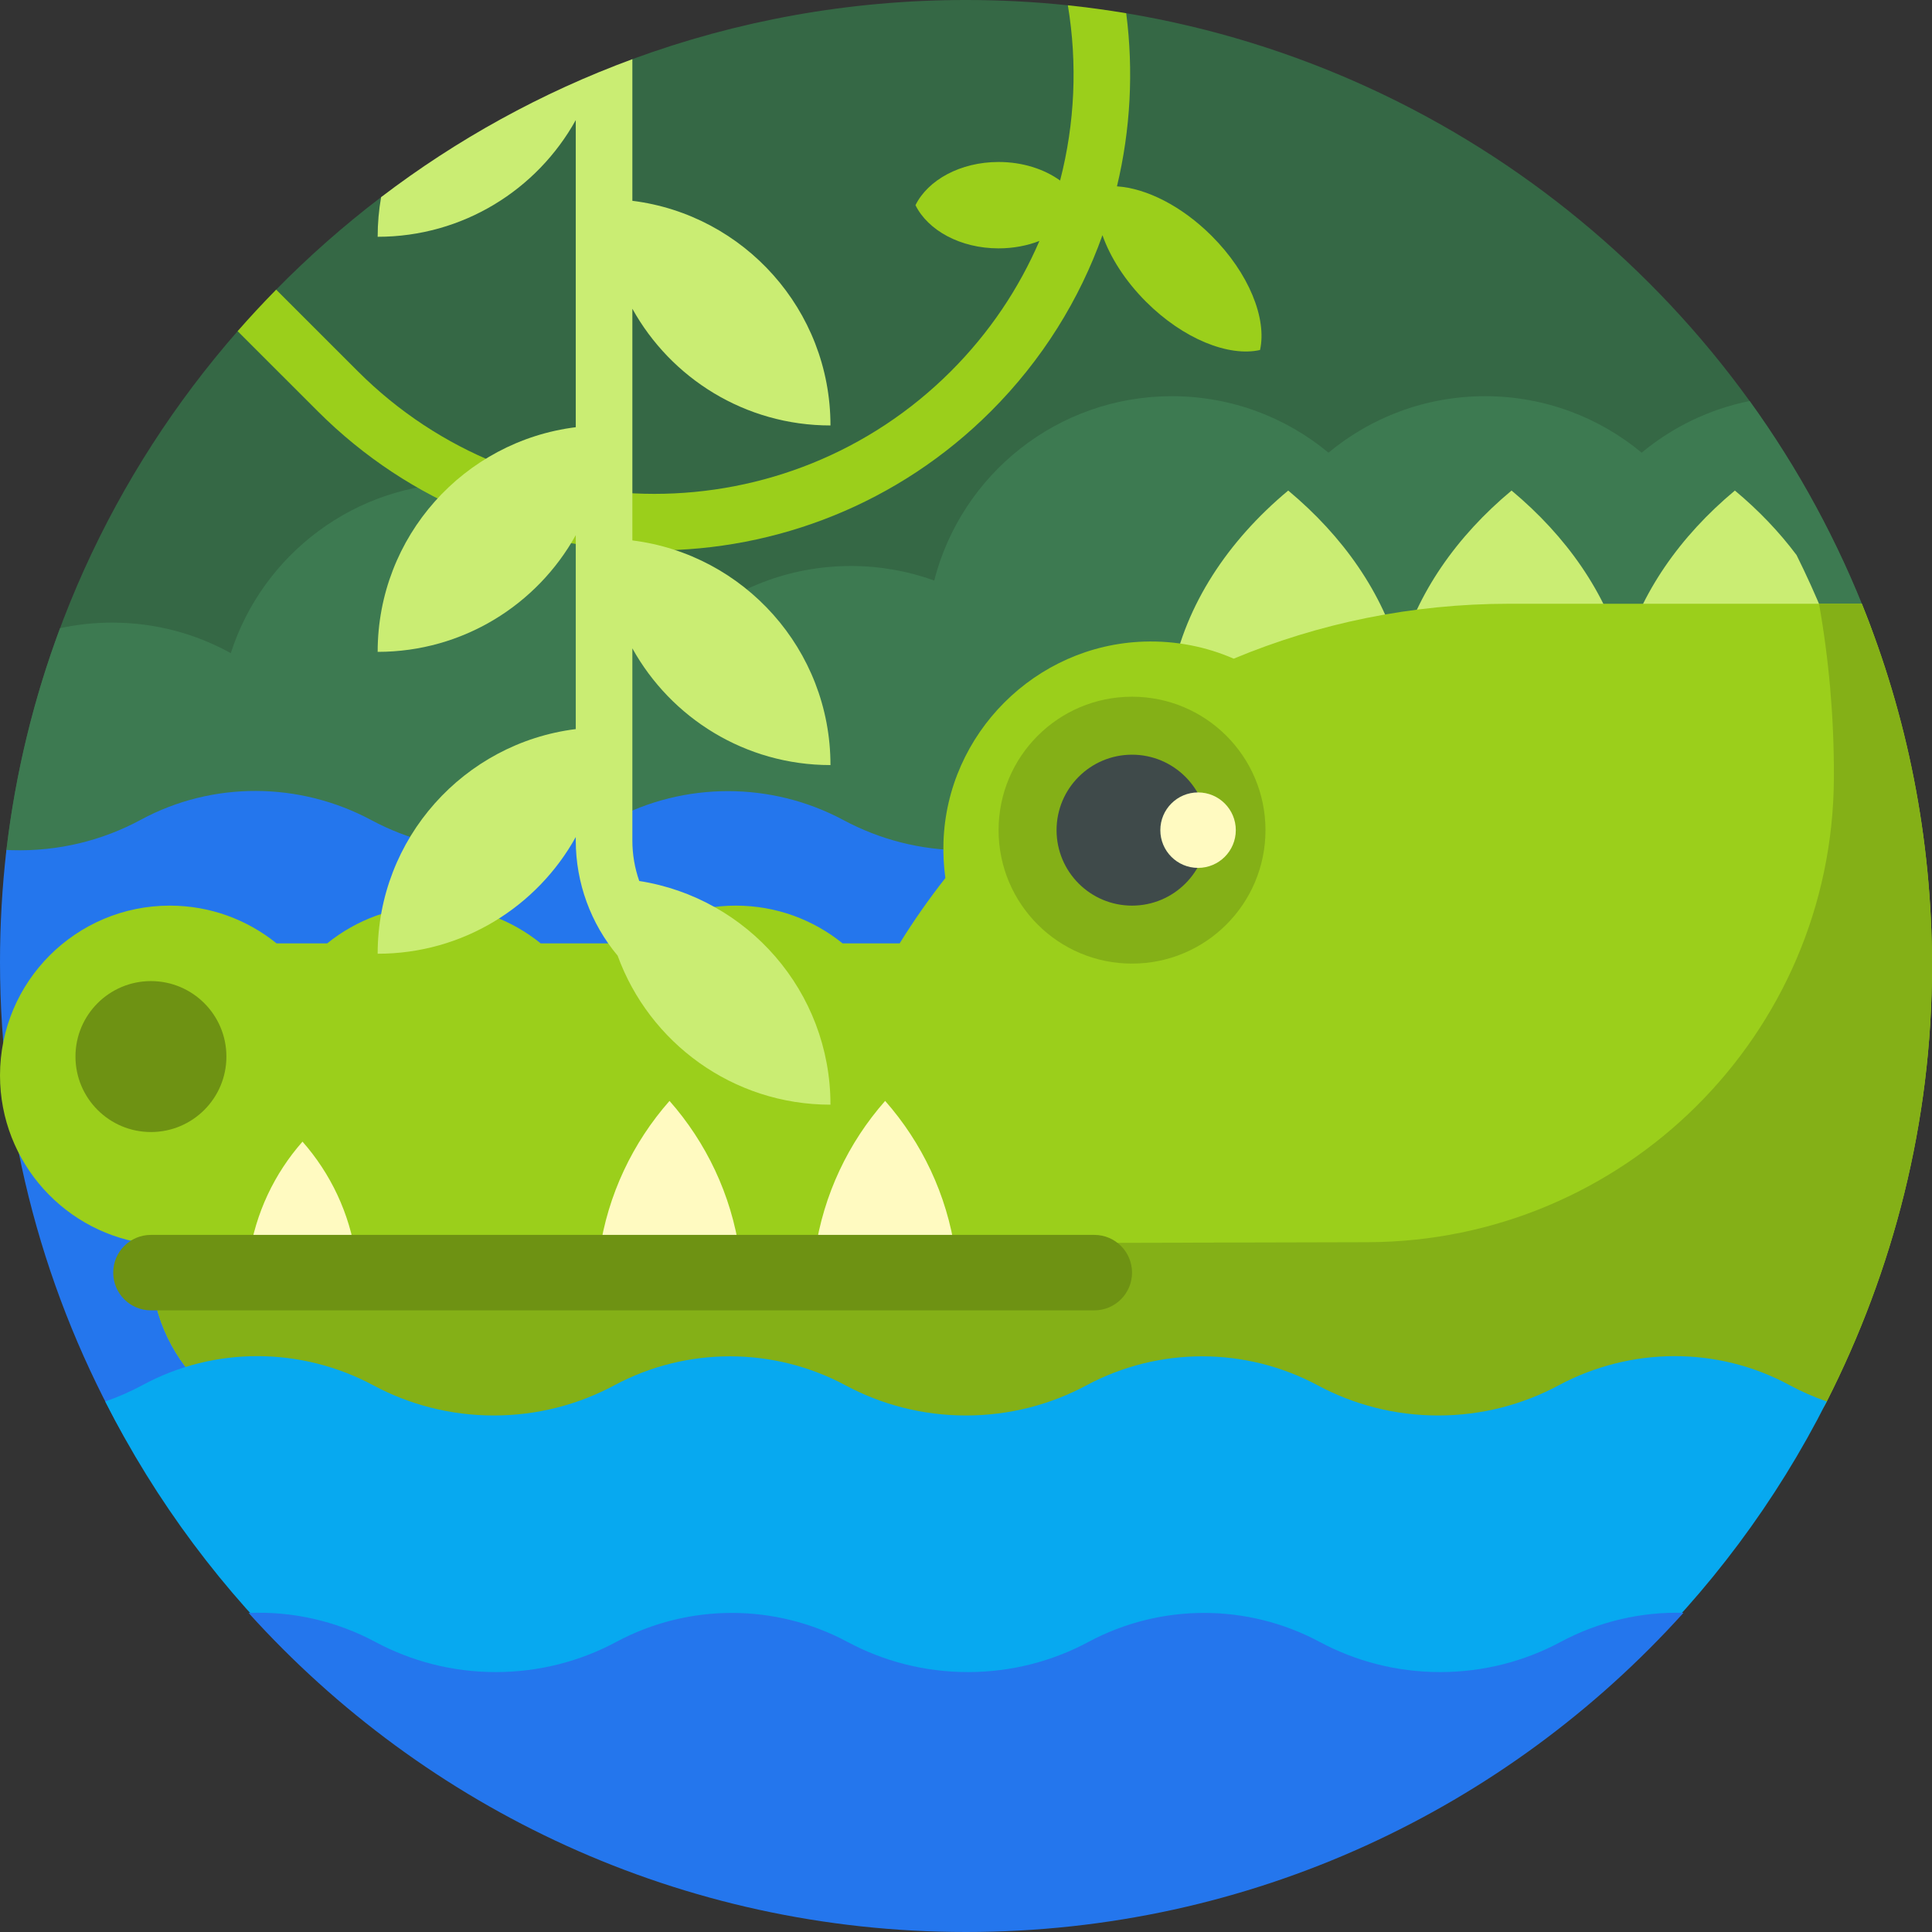 <svg id="Capa_1" enable-background="new 0 0 512 512" height="512" viewBox="0 0 512 512" width="512" xmlns="http://www.w3.org/2000/svg"><rect x="0" y="0" width="512" height="512" fill="#333333" stroke="none"/><g><path d="m14.142 239.537c-7.454 0-13.315-6.888-12.44-14.291 6.199-52.427 28.285-99.793 61.272-137.487 1.714-1.958 7.504 1.521 9.276-.385 1.636-1.759-.752-8.906.933-10.619 8.664-8.812 17.962-17.007 27.818-24.516 1.099-.837 2.638 1.11 3.751.29 18.152-13.372 38.133-24.405 59.498-32.655 1.251-.483 2.073-3.732 3.333-4.196 27.557-10.141 57.341-15.678 88.417-15.678 9.118 0 18.124.477 26.996 1.406 2.601.273 5.802 4.994 8.379 5.344s4.532-3.671 7.084-3.245c90.361 15.083 164.699 77.497 196.665 160.893 13.896 36.253-13.196 75.139-52.021 75.139z" fill="#356845"/><path d="m495.124 164.398c10.822 28.234-3.216 58.064-28.295 69.88-11.97-1.797-22.871-6.856-31.77-14.246-11.258 9.349-25.723 14.97-41.5 14.97s-30.242-5.621-41.5-14.97c-11.258 9.349-25.723 14.97-41.5 14.97-7.756 0-15.195-1.359-22.091-3.85-.736 2.877-1.664 5.677-2.769 8.385h-271.557c-7.454 0-13.315-6.888-12.44-14.291 2.418-20.453 7.255-40.136 14.213-58.775 4.452-.963 9.073-1.471 13.813-1.471 11.402 0 22.118 2.936 31.434 8.092 8.407-26.163 32.941-45.097 61.897-45.097 26.406 0 49.135 15.746 59.309 38.361 11.474-10.18 26.576-16.361 43.121-16.361 7.756 0 15.195 1.359 22.091 3.85 7.182-28.085 32.656-48.848 62.979-48.848 15.777 0 30.242 5.621 41.5 14.97 11.258-9.349 25.723-14.97 41.5-14.97s30.242 5.621 41.5 14.97c8.11-6.734 17.884-11.534 28.613-13.692 12.851 17.794 23.472 37.304 31.452 58.123z" fill="#3d7a51"/><path d="m333.921 92.754c-8.306 1.862-20.345-2.926-30.217-12.798-5.541-5.541-9.48-11.765-11.541-17.628-6.077 17.044-15.926 33.033-29.549 46.656-49.188 49.188-129.222 49.188-178.41 0l-21.23-21.224c3.291-3.772 6.705-7.431 10.209-11.003l21.627 21.62c43.339 43.339 113.858 43.339 157.197 0 10.231-10.231 18.047-21.978 23.447-34.524-3.237 1.256-6.917 1.967-10.82 1.967-10.108 0-18.724-4.765-22.023-11.446 3.299-6.681 11.915-11.446 22.023-11.446 6.334 0 12.082 1.871 16.303 4.913 3.933-15.175 4.619-31.025 2.057-46.435 5.203.545 10.359 1.247 15.464 2.099 1.971 15.277 1.153 30.849-2.451 45.882 7.704.495 17.12 5.154 25.115 13.149 9.873 9.873 14.66 21.912 12.799 30.218z" fill="#9bcf1b"/><path d="m33.011 380.91c-21.015-37.188-33.011-80.168-33.011-125.955 0-10.049.578-19.962 1.702-29.709.44.022.882.041 1.324.055 12.442.392 24.161-2.577 34.322-8.069 18.995-10.268 42.034-10.096 61.064.108 9.515 5.102 20.387 7.995 31.934 7.995 11.548 0 22.421-2.894 31.937-7.997 19.099-10.242 42.16-10.242 61.259 0 9.516 5.103 20.389 7.997 31.937 7.997s22.421-2.894 31.937-7.997c19.099-10.242 42.16-10.242 61.259 0 9.516 5.103 20.389 7.997 31.937 7.997 11.547 0 22.419-2.893 31.934-7.995 19.029-10.204 42.068-10.376 61.064-.108 10.16 5.492 21.88 8.461 34.322 8.069.443-.014.884-.033 1.325-.055 1.124 9.747 1.702 19.66 1.702 29.709 0 45.787-11.996 88.767-33.011 125.955-1.475-.665-2.921-1.382-4.338-2.147-18.995-10.268-42.034-10.096-61.064.108-9.515 5.102-20.387 7.995-31.934 7.995-11.548 0-22.421-2.894-31.937-7.997-19.099-10.242-42.16-10.242-61.259 0-9.516 5.103-20.389 7.997-31.937 7.997s-22.421-2.894-31.937-7.997c-19.099-10.242-42.16-10.242-61.259 0-9.516 5.103-20.389 7.997-31.937 7.997-11.547 0-22.419-2.893-31.934-7.995-19.029-10.204-42.068-10.376-61.064-.108-1.416.766-2.863 1.482-4.337 2.147z" fill="#2476ed"/><path d="m489.316 179.251c-9.339 2.91-19.241 5.034-29.553 6.258-10.327-1.226-20.242-3.354-29.593-6.27-9.351 2.916-19.266 5.044-29.593 6.27-10.327-1.226-20.242-3.354-29.593-6.27-9.351 2.916-19.266 5.044-29.593 6.27-10.778-1.279-21.108-3.541-30.815-6.656 3.681-18.579 14.695-35.409 30.815-48.853 14.613 12.188 25.031 27.158 29.593 43.692 4.562-16.534 14.979-31.505 29.593-43.692 14.613 12.188 25.031 27.158 29.593 43.692 4.562-16.534 14.979-31.505 29.593-43.692 6.263 5.224 11.755 10.958 16.347 17.109 5.13 10.322 9.553 21.057 13.206 32.142z" fill="#caed73"/><path d="m512 256c0 41.491-10.318 80.746-27.893 115.406-2.696 5.316-8.056 8.594-14.016 8.594h-385.091c-24.853 0-45-20.147-45-45 0-1.753.301-3.436.854-5h-.854v-.275c-22.5-2.488-40-21.562-40-44.725 0-24.853 20.147-45 45-45 10.716 0 20.557 3.746 28.286 10h13.428c7.729-6.254 17.57-10 28.286-10 10.716 0 20.557 3.746 28.286 10h23.428c7.729-6.254 17.57-10 28.286-10 10.716 0 20.557 3.746 28.286 10h15.129c3.723-6.002 7.769-11.782 12.117-17.314-.433-3.099-.608-6.281-.503-9.523.937-28.747 24.376-52.19 53.123-53.132 8.477-.278 16.541 1.364 23.792 4.523 22.491-9.377 47.169-14.554 73.056-14.554h93.392c12 29.646 18.608 62.051 18.608 96z" fill="#9bcf1b"/><path d="m512 256c0 41.524-10.292 80.726-27.893 115.406-2.672 5.264-8.02 8.594-13.923 8.594h-385.184c-24.853 0-45-20.147-45-45 0-1.753.301-3.436.854-5l321.569-.804c67.907-.17 123.224-54.974 123.574-122.88.002-.449.003-.899.003-1.349 0-15.342-1.35-30.368-3.937-44.967h11.328c12.001 29.646 18.609 62.051 18.609 96z" fill="#84b017"/><path d="m234.572 337.259c-6.496-1.049-12.722-2.903-18.572-5.457 2.218-15.232 8.857-29.03 18.572-40.052 9.715 11.022 16.354 24.82 18.572 40.052-5.85 2.554-12.076 4.408-18.572 5.457zm-38.572-5.457c-2.218-15.232-8.857-29.03-18.572-40.052-9.715 11.022-16.354 24.82-18.572 40.052 5.85 2.554 12.076 4.408 18.572 5.457 6.496-1.049 12.722-2.903 18.572-5.457zm-101.667 1.295c-1.692-11.619-6.756-22.144-14.167-30.552-7.411 8.407-12.474 18.933-14.167 30.552 4.463 1.948 9.212 3.363 14.167 4.163 4.955-.801 9.705-2.215 14.167-4.163z" fill="#fffac1"/><path d="m335.365 220c0 19.532-15.833 35.365-35.365 35.365s-35.365-15.833-35.365-35.365 15.833-35.365 35.365-35.365 35.365 15.833 35.365 35.365z" fill="#84b017"/><path d="m320 220c0 11.046-8.954 20-20 20s-20-8.954-20-20 8.954-20 20-20 20 8.954 20 20z" fill="#3f4a4a"/><path d="m327.5 220c0 5.523-4.477 10-10 10s-10-4.477-10-10 4.477-10 10-10 10 4.477 10 10z" fill="#fffac1"/><path d="m27.893 371.406c3.461-1.199 6.796-2.672 9.977-4.391 18.995-10.268 42.034-10.096 61.064.108 9.515 5.102 20.387 7.995 31.934 7.995 11.548 0 22.421-2.894 31.937-7.997 19.099-10.242 42.16-10.242 61.259 0 9.516 5.103 20.389 7.997 31.937 7.997s22.421-2.894 31.937-7.997c19.099-10.242 42.16-10.242 61.259 0 9.516 5.103 20.389 7.997 31.937 7.997 11.547 0 22.419-2.893 31.934-7.995 19.029-10.204 42.068-10.376 61.064-.108 3.181 1.72 6.516 3.192 9.977 4.391-13.403 26.548-31.287 50.439-52.654 70.675-6.351 1.231-12.557 3.416-18.387 6.542-9.515 5.102-20.387 7.995-31.934 7.995-11.548 0-22.421-2.894-31.937-7.997-19.099-10.242-42.16-10.242-61.259 0-9.516 5.103-20.389 7.997-31.937 7.997s-22.421-2.894-31.937-7.997c-19.099-10.242-42.16-10.242-61.259 0-9.516 5.103-20.389 7.997-31.937 7.997-11.547 0-22.419-2.893-31.934-7.995-5.83-3.126-12.036-5.31-18.387-6.542-21.367-20.236-39.251-44.127-52.654-70.675z" fill="#07a9f0"/><path d="m446.14 427.416c-46.853 51.938-114.684 84.584-190.14 84.584-75.439 0-143.256-32.631-190.108-84.548 11.508-.499 23.137 2.08 33.563 7.671 9.515 5.102 20.387 7.995 31.934 7.995 11.548 0 22.421-2.894 31.937-7.997 19.099-10.242 42.16-10.242 61.259 0 9.516 5.103 20.389 7.997 31.937 7.997s22.421-2.894 31.937-7.997c19.099-10.242 42.16-10.242 61.259 0 9.516 5.103 20.389 7.997 31.937 7.997 11.547 0 22.419-2.893 31.934-7.995 10.119-5.427 21.374-8.016 32.551-7.707z" fill="#2476ed"/><path d="m290 347.259h-250c-5.523 0-10-4.477-10-10 0-5.523 4.477-10 10-10h250c5.523 0 10 4.477 10 10 0 5.523-4.477 10-10 10zm-250-87.259c-11.046 0-20 8.954-20 20s8.954 20 20 20 20-8.954 20-20-8.954-20-20-20z" fill="#6e9213"/><path d="m167.583 15.679v37.535c29.597 3.691 52.5 28.938 52.5 59.536-22.59 0-42.265-12.484-52.5-30.93v61.395c29.597 3.691 52.5 28.938 52.5 59.536-22.59 0-42.265-12.484-52.5-30.93v50.93c0 3.688.629 7.309 1.822 10.72 28.71 4.478 50.678 29.314 50.678 59.28-25.933 0-48.022-16.452-56.402-39.488-7.118-8.496-11.098-19.287-11.098-30.512v-.93c-10.235 18.446-29.91 30.93-52.5 30.93 0-30.597 22.903-55.845 52.5-59.536v-51.395c-10.235 18.446-29.91 30.93-52.5 30.93 0-30.597 22.903-55.845 52.5-59.536v-81.394c-10.235 18.446-29.91 30.93-52.5 30.93 0-3.586.315-7.098.917-10.51 20.075-15.294 42.478-27.689 66.583-36.561z" fill="#caed73"/></g></svg>